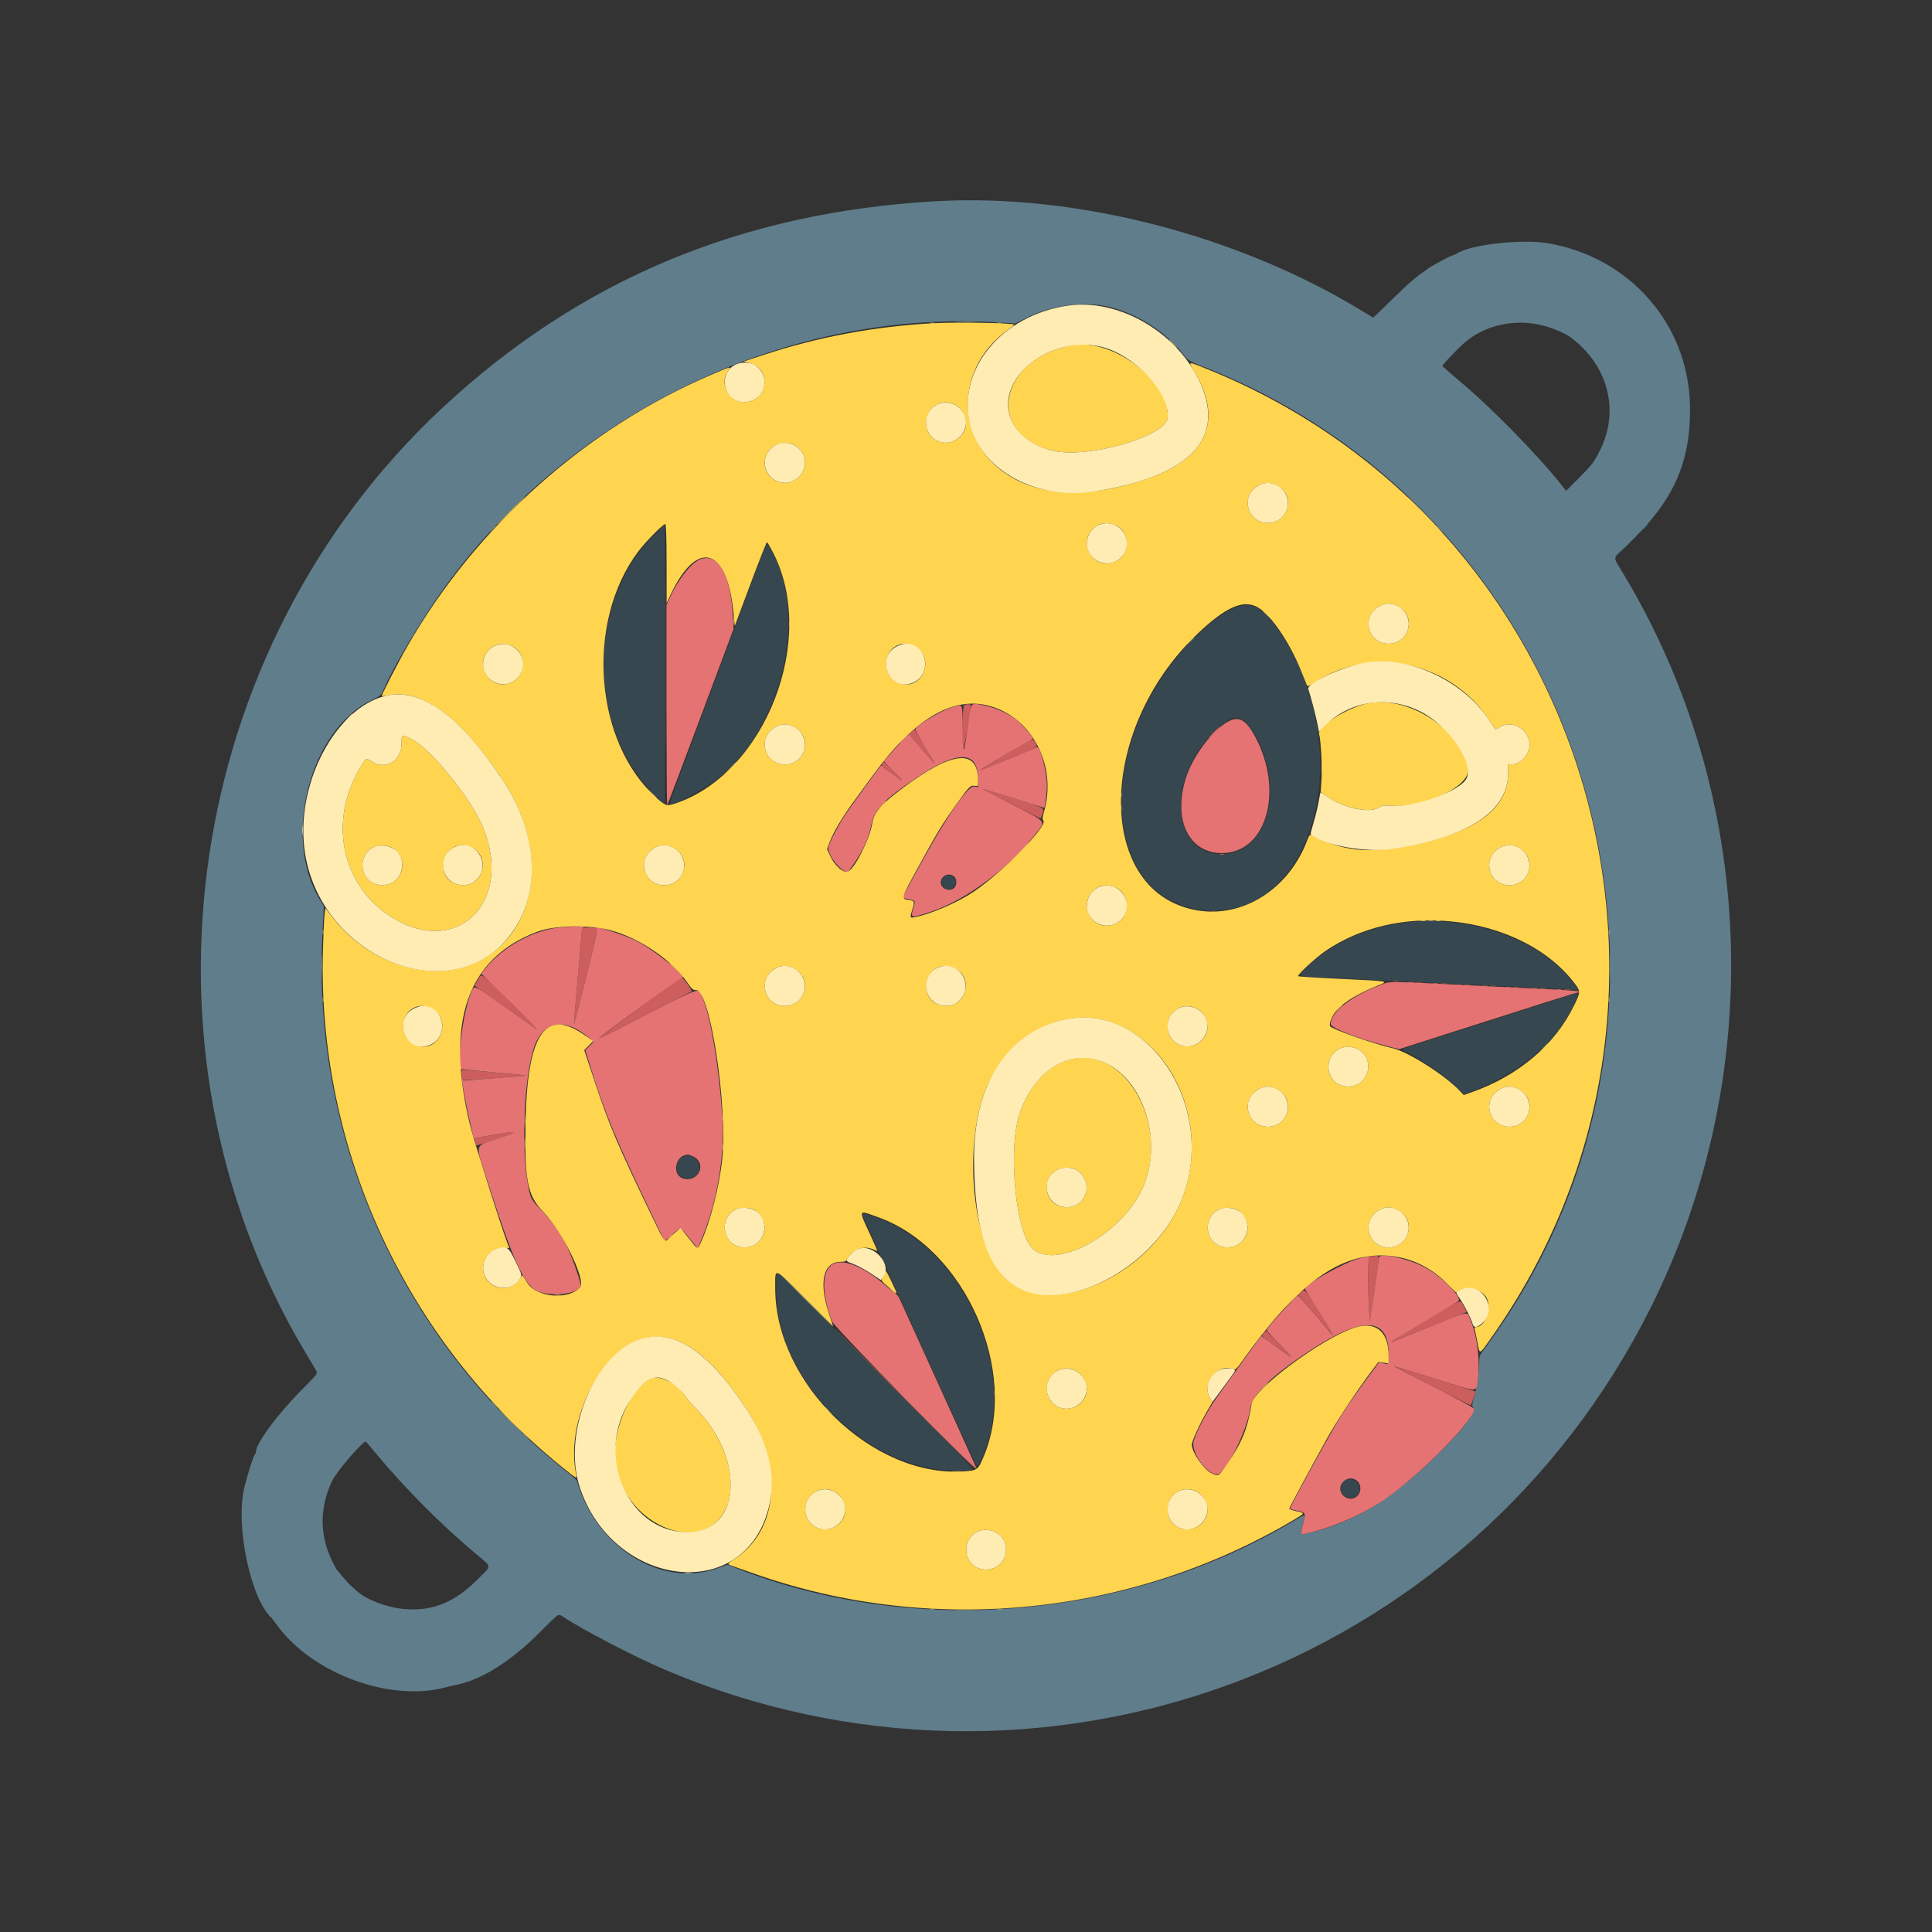 <svg id="svg" version="1.1" width="400" height="400" xmlns="http://www.w3.org/2000/svg" xmlns:xlink="http://www.w3.org/1999/xlink" style="display: block;"><rect width="100%" height="100%" fill="#333333" stroke="none"/><g id="svgg"><path id="path0" d="" stroke="none" fill="#000000" fill-rule="evenodd"></path><path id="path1" d="M135.228 111.000 C 121.590 124.511,121.654 150.863,135.356 164.359 L 137.625 166.594 137.690 152.191 C 137.725 144.270,137.725 131.227,137.690 123.207 L 137.625 108.625 135.228 111.000 M158.489 113.133 C 156.121 119.190,138.545 166.378,138.626 166.459 C 139.185 167.018,145.564 163.614,148.780 161.041 C 162.151 150.343,167.429 127.029,159.513 113.633 L 158.779 112.391 158.489 113.133 M255.118 126.091 C 252.857 127.183,250.719 128.782,247.935 131.462 C 225.493 153.071,227.540 188.456,251.234 188.496 C 272.461 188.531,280.770 155.233,265.439 131.575 C 261.517 125.523,259.031 124.202,255.118 126.091 M257.748 149.403 C 259.718 151.183,261.685 155.284,262.528 159.370 C 264.444 168.653,259.969 176.875,253.000 176.875 C 242.346 176.875,241.470 160.929,251.596 151.310 C 254.651 148.408,256.137 147.948,257.748 149.403 M195.393 181.643 C 194.319 182.717,195.531 184.658,196.889 184.039 C 197.229 183.884,197.634 183.479,197.789 183.139 C 198.408 181.781,196.467 180.569,195.393 181.643 M290.215 191.113 C 282.196 192.264,275.065 195.650,270.268 200.585 C 268.611 202.290,268.136 202.133,276.000 202.477 C 279.506 202.630,289.125 203.091,297.375 203.501 C 305.625 203.912,314.850 204.359,317.875 204.495 C 320.900 204.631,324.142 204.802,325.080 204.875 L 326.786 205.007 325.955 203.845 C 319.322 194.568,304.052 189.128,290.215 191.113 M323.125 206.666 C 321.200 207.283,315.631 209.064,310.750 210.623 C 305.869 212.183,299.344 214.267,296.250 215.256 C 293.156 216.245,290.530 217.111,290.414 217.181 C 290.298 217.251,291.017 217.750,292.012 218.290 C 295.678 220.279,299.022 222.639,301.741 225.157 L 303.214 226.521 305.420 225.669 C 315.261 221.869,323.003 214.982,326.155 207.225 C 326.936 205.301,327.217 205.353,323.125 206.666 M141.222 239.625 C 139.160 240.745,140.077 244.000,142.455 244.000 C 144.599 244.000,145.563 241.524,144.019 239.981 C 143.206 239.167,142.280 239.050,141.222 239.625 M178.500 251.383 C 178.500 251.606,202.037 303.360,202.234 303.571 C 202.335 303.679,202.766 303.004,203.192 302.071 C 211.285 284.345,199.684 258.166,180.956 251.893 C 179.026 251.246,178.500 251.137,178.500 251.383 M160.722 265.001 C 160.669 268.578,160.792 270.387,161.248 272.769 C 164.124 287.795,178.665 301.898,193.564 304.110 C 196.195 304.501,200.131 304.592,201.189 304.288 C 201.686 304.145,199.279 301.651,181.252 283.626 L 160.750 263.126 160.722 265.001 M278.557 306.417 C 278.030 306.630,277.478 307.949,277.642 308.604 C 278.016 310.093,280.111 310.660,281.032 309.522 C 282.360 307.883,280.552 305.615,278.557 306.417 " stroke="none" fill="#37474f" fill-rule="evenodd"></path><path id="path2" d="" stroke="none" fill="#0000ff" fill-rule="evenodd"></path><path id="path3" d="M340.359 109.313 L 339.625 110.125 340.438 109.391 C 341.195 108.706,341.365 108.500,341.172 108.500 C 341.129 108.500,340.763 108.866,340.359 109.313 M335.743 113.938 L 334.125 115.625 335.813 114.007 C 336.741 113.117,337.500 112.358,337.500 112.320 C 337.500 112.136,337.245 112.370,335.743 113.938 M113.867 335.813 L 112.375 337.375 113.938 335.883 C 114.797 335.062,115.500 334.359,115.500 334.320 C 115.500 334.136,115.253 334.361,113.867 335.813 " stroke="none" fill="#246d6d" fill-rule="evenodd"></path><path id="path4" d="M137.871 137.500 C 137.871 153.519,137.901 160.072,137.937 152.063 C 137.974 144.053,137.974 130.947,137.937 122.938 C 137.901 114.928,137.871 121.481,137.871 137.500 M250.813 188.672 C 251.053 188.735,251.447 188.735,251.688 188.672 C 251.928 188.609,251.731 188.558,251.250 188.558 C 250.769 188.558,250.572 188.609,250.813 188.672 M288.440 203.177 C 288.751 203.237,289.201 203.234,289.440 203.172 C 289.679 203.109,289.425 203.060,288.875 203.063 C 288.325 203.066,288.129 203.117,288.440 203.177 M293.440 203.427 C 293.751 203.487,294.201 203.484,294.440 203.422 C 294.679 203.359,294.425 203.310,293.875 203.313 C 293.325 203.316,293.129 203.367,293.440 203.427 M298.440 203.677 C 298.751 203.737,299.201 203.734,299.440 203.672 C 299.679 203.609,299.425 203.560,298.875 203.563 C 298.325 203.566,298.129 203.617,298.440 203.677 M303.188 203.926 C 303.497 203.986,304.003 203.986,304.313 203.926 C 304.622 203.867,304.369 203.818,303.750 203.818 C 303.131 203.818,302.878 203.867,303.188 203.926 M308.690 204.177 C 309.001 204.237,309.451 204.234,309.690 204.172 C 309.929 204.109,309.675 204.060,309.125 204.063 C 308.575 204.066,308.379 204.117,308.690 204.177 M313.440 204.427 C 313.751 204.487,314.201 204.484,314.440 204.422 C 314.679 204.359,314.425 204.310,313.875 204.313 C 313.325 204.316,313.129 204.367,313.440 204.427 M318.940 204.677 C 319.251 204.737,319.701 204.734,319.940 204.672 C 320.179 204.609,319.925 204.560,319.375 204.563 C 318.825 204.566,318.629 204.617,318.940 204.677 M323.938 204.926 C 324.247 204.986,324.753 204.986,325.063 204.926 C 325.372 204.867,325.119 204.818,324.500 204.818 C 323.881 204.818,323.628 204.867,323.938 204.926 M187.125 289.500 C 195.237 297.613,201.930 304.250,201.998 304.250 C 202.067 304.250,195.487 297.613,187.375 289.500 C 179.263 281.387,172.570 274.750,172.502 274.750 C 172.433 274.750,179.013 281.387,187.125 289.500 M205.808 288.500 C 205.808 288.981,205.859 289.178,205.922 288.938 C 205.985 288.697,205.985 288.303,205.922 288.063 C 205.859 287.822,205.808 288.019,205.808 288.500 " stroke="none" fill="#855749" fill-rule="evenodd"></path><path id="path5" d="M194.000 41.648 C 153.622 43.878,120.092 57.892,91.584 84.455 C 37.999 134.382,25.884 217.104,63.001 279.625 C 64.144 281.550,65.244 283.407,65.446 283.751 C 65.809 284.369,65.762 284.430,62.220 288.011 C 57.389 292.894,53.000 298.855,53.000 300.534 C 53.000 300.774,52.894 301.036,52.764 301.116 C 52.514 301.271,51.348 304.936,50.613 307.875 C 48.667 315.657,51.853 331.016,56.240 335.000 C 56.316 335.069,56.874 335.800,57.480 336.625 C 64.745 346.514,80.714 352.394,92.125 349.382 C 92.950 349.164,93.963 348.923,94.375 348.845 C 99.681 347.849,106.037 343.815,112.125 337.579 C 115.710 333.907,115.532 334.012,116.754 334.838 C 120.422 337.314,131.476 343.066,137.476 345.620 C 214.948 378.594,304.163 345.905,341.738 270.777 C 365.881 222.506,363.682 164.461,335.972 118.578 C 333.876 115.108,333.825 115.690,336.438 113.261 C 346.368 104.028,350.067 96.016,349.892 84.125 C 349.641 67.193,337.420 53.200,320.394 50.351 C 314.948 49.440,304.237 50.667,301.625 52.502 C 301.488 52.598,300.992 52.807,300.524 52.964 C 299.715 53.237,295.765 55.408,295.500 55.725 C 295.431 55.808,294.718 56.317,293.916 56.858 C 293.113 57.398,290.976 59.295,289.166 61.073 C 287.356 62.851,285.519 64.634,285.084 65.035 L 284.292 65.765 281.959 64.344 C 256.256 48.689,222.801 40.057,194.000 41.648 M230.821 63.844 C 236.347 65.502,241.693 69.088,244.972 73.338 C 245.945 74.600,246.224 74.785,248.452 75.645 C 329.764 107.027,359.373 208.824,307.579 278.924 C 306.298 280.658,306.250 280.782,306.250 282.329 C 306.250 284.162,305.682 287.755,305.087 289.684 C 304.768 290.720,304.747 291.070,304.987 291.360 C 305.689 292.205,303.297 295.492,298.517 300.255 C 288.627 310.108,281.281 314.738,271.543 317.255 C 269.013 317.909,269.089 317.979,269.750 315.625 C 270.424 313.224,270.615 313.260,267.375 315.171 C 232.924 335.482,188.660 339.065,152.014 324.510 L 150.653 323.969 148.264 324.786 C 136.679 328.747,123.274 320.239,119.417 306.477 C 119.394 306.396,117.969 305.200,116.250 303.821 C 83.188 277.282,64.632 235.977,66.745 193.625 L 67.044 187.625 66.146 186.139 C 58.403 173.320,64.182 151.130,76.861 144.993 C 78.881 144.015,78.967 143.937,79.502 142.621 C 81.032 138.851,86.559 129.424,90.787 123.375 C 116.702 86.291,161.519 64.214,205.821 66.708 L 210.267 66.958 212.344 65.898 C 218.070 62.976,225.262 62.177,230.821 63.844 M319.459 67.391 C 321.364 67.872,324.063 69.022,325.125 69.804 C 332.934 75.557,335.404 85.006,331.252 93.250 C 329.995 95.746,329.671 96.172,326.947 98.910 L 324.247 101.625 323.562 100.750 C 318.802 94.664,309.008 84.617,302.625 79.271 C 300.425 77.429,298.625 75.834,298.625 75.727 C 298.625 75.524,301.932 72.075,303.160 70.998 C 307.385 67.293,313.616 65.914,319.459 67.391 M163.318 129.250 C 163.318 129.869,163.367 130.122,163.426 129.813 C 163.486 129.503,163.486 128.997,163.426 128.688 C 163.367 128.378,163.318 128.631,163.318 129.250 M78.120 301.250 C 83.848 308.148,91.387 315.714,98.375 321.580 C 101.945 324.577,101.849 323.988,99.206 326.672 C 94.285 331.671,89.877 333.552,84.013 333.158 C 80.327 332.910,75.837 331.233,73.840 329.358 C 73.683 329.211,73.233 328.817,72.840 328.483 C 72.447 328.149,71.619 327.256,71.000 326.500 C 70.381 325.744,69.807 325.069,69.723 325.000 C 69.639 324.931,69.169 324.031,68.679 323.000 C 66.139 317.663,66.172 312.081,68.777 306.584 C 69.729 304.575,75.342 298.082,75.782 298.482 C 75.869 298.561,76.921 299.806,78.120 301.250 " stroke="none" fill="#607d8b" fill-rule="evenodd"></path><path id="path6" d="M198.063 66.686 C 199.128 66.733,200.872 66.733,201.938 66.686 C 203.003 66.639,202.131 66.601,200.000 66.601 C 197.869 66.601,196.997 66.639,198.063 66.686 M101.859 109.563 L 101.125 110.375 101.938 109.641 C 102.695 108.956,102.865 108.750,102.672 108.750 C 102.629 108.750,102.263 109.116,101.859 109.563 M297.250 108.828 C 297.250 108.871,297.616 109.237,298.063 109.641 L 298.875 110.375 298.141 109.563 C 297.456 108.805,297.250 108.635,297.250 108.828 M246.359 132.813 L 245.625 133.625 246.438 132.891 C 246.884 132.487,247.250 132.121,247.250 132.078 C 247.250 131.885,247.044 132.055,246.359 132.813 M295.813 190.672 C 296.053 190.735,296.447 190.735,296.688 190.672 C 296.928 190.609,296.731 190.558,296.250 190.558 C 295.769 190.558,295.572 190.609,295.813 190.672 M66.601 200.000 C 66.601 202.131,66.639 203.003,66.686 201.938 C 66.733 200.872,66.733 199.128,66.686 198.063 C 66.639 196.997,66.601 197.869,66.601 200.000 M333.351 200.000 C 333.351 202.131,333.389 203.003,333.436 201.938 C 333.483 200.872,333.483 199.128,333.436 198.063 C 333.389 196.997,333.351 197.869,333.351 200.000 M319.609 216.813 L 318.875 217.625 319.688 216.891 C 320.134 216.487,320.500 216.121,320.500 216.078 C 320.500 215.885,320.294 216.055,319.609 216.813 M166.625 269.000 C 169.785 272.163,172.427 274.750,172.496 274.750 C 172.565 274.750,170.035 272.163,166.875 269.000 C 163.715 265.837,161.073 263.250,161.004 263.250 C 160.935 263.250,163.465 265.837,166.625 269.000 M101.750 290.328 C 101.750 290.371,102.116 290.737,102.563 291.141 L 103.375 291.875 102.641 291.063 C 101.956 290.305,101.750 290.135,101.750 290.328 M170.750 291.328 C 170.750 291.371,171.116 291.737,171.563 292.141 L 172.375 292.875 171.641 292.063 C 170.956 291.305,170.750 291.135,170.750 291.328 M108.250 296.828 C 108.250 296.871,108.616 297.237,109.063 297.641 L 109.875 298.375 109.141 297.563 C 108.456 296.805,108.250 296.635,108.250 296.828 M198.063 333.436 C 199.128 333.483,200.872 333.483,201.938 333.436 C 203.003 333.389,202.131 333.351,200.000 333.351 C 197.869 333.351,196.997 333.389,198.063 333.436 " stroke="none" fill="#808f7f" fill-rule="evenodd"></path><path id="path7" d="M199.688 145.922 C 199.227 146.043,199.013 153.476,199.426 155.000 C 199.564 155.509,200.951 147.590,200.992 146.063 C 201.000 145.753,200.530 145.702,199.688 145.922 M251.250 151.625 C 250.643 152.244,250.202 152.750,250.271 152.750 C 250.340 152.750,250.893 152.244,251.500 151.625 C 252.107 151.006,252.548 150.500,252.479 150.500 C 252.410 150.500,251.857 151.006,251.250 151.625 M188.739 151.459 L 188.158 151.929 190.730 154.965 C 193.378 158.089,193.906 158.597,193.043 157.188 C 192.770 156.741,191.820 155.163,190.933 153.682 L 189.320 150.988 188.739 151.459 M208.317 156.108 C 202.953 159.342,202.273 159.806,203.875 159.132 C 204.425 158.901,207.012 157.860,209.625 156.819 C 215.162 154.613,214.906 154.777,214.390 153.779 C 213.847 152.729,214.040 152.655,208.317 156.108 M182.646 158.161 C 182.559 158.387,182.519 158.590,182.557 158.613 C 182.594 158.635,183.075 158.991,183.625 159.403 C 187.288 162.150,187.512 162.221,185.256 159.915 C 182.988 157.599,182.887 157.531,182.646 158.161 M204.211 163.734 C 204.671 164.030,207.388 165.443,210.248 166.874 L 215.449 169.477 215.701 168.801 C 216.339 167.091,217.411 167.624,206.268 164.114 C 205.109 163.749,203.984 163.393,203.768 163.323 C 203.552 163.254,203.751 163.439,204.211 163.734 M252.563 176.922 C 252.803 176.985,253.197 176.985,253.438 176.922 C 253.678 176.859,253.481 176.808,253.000 176.808 C 252.519 176.808,252.322 176.859,252.563 176.922 M120.500 192.341 C 120.500 192.528,120.109 197.050,119.632 202.389 C 119.154 207.728,118.792 212.125,118.826 212.159 C 118.860 212.194,119.998 207.773,121.355 202.335 C 123.383 194.206,123.760 192.409,123.473 192.228 C 122.887 191.857,120.500 191.947,120.500 192.341 M98.907 202.887 C 98.513 203.512,98.231 204.054,98.282 204.091 C 98.624 204.342,109.869 212.247,110.875 212.942 C 111.602 213.446,109.563 211.290,106.000 207.791 C 98.934 200.850,99.811 201.456,98.907 202.887 M132.625 208.504 C 127.950 211.953,124.013 214.897,123.875 215.045 C 123.648 215.291,130.887 211.643,137.125 208.370 C 138.500 207.648,140.442 206.649,141.441 206.149 L 143.258 205.240 142.897 204.557 C 142.699 204.182,142.219 203.505,141.831 203.053 L 141.125 202.232 132.625 208.504 M291.690 203.427 C 292.001 203.487,292.451 203.484,292.690 203.422 C 292.929 203.359,292.675 203.310,292.125 203.313 C 291.575 203.316,291.379 203.367,291.690 203.427 M296.813 203.672 C 297.053 203.735,297.447 203.735,297.688 203.672 C 297.928 203.609,297.731 203.558,297.250 203.558 C 296.769 203.558,296.572 203.609,296.813 203.672 M301.563 203.922 C 301.803 203.985,302.197 203.985,302.438 203.922 C 302.678 203.859,302.481 203.808,302.000 203.808 C 301.519 203.808,301.322 203.859,301.563 203.922 M307.063 204.172 C 307.303 204.235,307.697 204.235,307.938 204.172 C 308.178 204.109,307.981 204.058,307.500 204.058 C 307.019 204.058,306.822 204.109,307.063 204.172 M311.813 204.422 C 312.053 204.485,312.447 204.485,312.688 204.422 C 312.928 204.359,312.731 204.308,312.250 204.308 C 311.769 204.308,311.572 204.359,311.813 204.422 M317.313 204.672 C 317.553 204.735,317.947 204.735,318.188 204.672 C 318.428 204.609,318.231 204.558,317.750 204.558 C 317.269 204.558,317.072 204.609,317.313 204.672 M322.313 204.922 C 322.553 204.985,322.947 204.985,323.188 204.922 C 323.428 204.859,323.231 204.808,322.750 204.808 C 322.269 204.808,322.072 204.859,322.313 204.922 M95.571 222.521 C 95.646 223.082,95.751 223.584,95.803 223.637 C 95.912 223.745,108.779 222.805,108.904 222.679 C 108.979 222.604,96.554 221.483,95.780 221.495 C 95.520 221.499,95.468 221.754,95.571 222.521 M105.875 234.374 C 105.737 234.420,103.955 234.708,101.913 235.013 L 98.201 235.569 98.353 236.329 C 98.437 236.747,98.540 237.123,98.582 237.165 C 98.624 237.208,100.620 236.578,103.017 235.765 C 105.414 234.953,107.094 234.289,106.750 234.289 C 106.406 234.289,106.013 234.327,105.875 234.374 M283.563 260.166 C 283.206 260.310,283.133 265.859,283.423 270.750 L 283.594 273.625 284.533 267.250 C 285.698 259.346,285.684 259.996,284.688 260.020 C 284.241 260.031,283.734 260.096,283.563 260.166 M269.321 267.563 L 268.806 268.125 271.800 271.625 C 273.448 273.550,275.080 275.462,275.428 275.875 L 276.061 276.625 275.412 275.500 C 270.410 266.839,270.217 266.586,269.321 267.563 M295.250 273.409 C 291.469 275.678,288.270 277.637,288.142 277.763 C 288.014 277.888,291.462 276.558,295.805 274.808 L 303.700 271.625 303.038 270.438 C 302.226 268.984,303.313 268.570,295.250 273.409 M261.620 276.006 C 261.075 276.608,260.902 276.424,264.375 278.925 C 268.208 281.685,268.225 281.671,265.004 278.408 C 263.425 276.809,262.121 275.500,262.105 275.500 C 262.090 275.500,261.871 275.728,261.620 276.006 M292.000 284.626 C 293.994 285.681,297.620 287.546,300.059 288.772 L 304.494 290.999 304.831 290.187 C 305.016 289.740,305.240 289.086,305.328 288.732 L 305.487 288.089 297.306 285.507 C 292.807 284.087,288.956 282.876,288.750 282.816 C 288.544 282.757,290.006 283.571,292.000 284.626 " stroke="none" fill="#cc5e5e" fill-rule="evenodd"></path><path id="path8" d="M144.856 115.855 C 143.028 116.650,140.366 120.020,138.750 123.585 L 138.000 125.239 138.000 146.036 C 138.000 157.475,138.062 166.771,138.138 166.695 C 138.214 166.620,141.336 158.385,145.075 148.396 L 151.875 130.234 151.708 127.304 C 151.223 118.773,148.521 114.259,144.856 115.855 M200.664 148.381 C 200.441 149.828,200.121 152.035,199.955 153.285 C 199.527 156.502,199.289 155.472,199.268 150.313 C 199.248 145.480,199.396 145.765,197.233 146.396 C 194.830 147.096,189.500 150.309,189.500 151.057 C 189.500 151.262,191.910 155.419,193.198 157.438 C 193.974 158.652,193.192 157.870,190.747 154.984 L 188.191 151.968 187.561 152.547 C 187.214 152.865,186.045 154.134,184.963 155.368 L 182.996 157.611 185.185 159.846 C 187.522 162.231,187.321 162.167,183.510 159.311 L 182.396 158.475 181.949 159.050 C 181.398 159.758,177.393 165.294,175.420 168.075 C 173.786 170.378,171.499 174.763,171.502 175.585 C 171.511 177.524,174.948 181.375,175.730 180.322 C 178.489 176.606,179.782 173.941,180.436 170.625 C 181.028 167.627,183.003 165.575,189.536 161.170 C 198.311 155.255,202.475 155.295,202.495 161.297 L 202.500 162.969 201.688 162.845 C 200.335 162.640,195.953 169.053,190.052 179.874 L 186.781 185.872 188.023 186.152 C 189.605 186.508,189.567 186.449,189.128 187.896 C 188.445 190.150,188.486 190.160,192.689 188.780 C 200.121 186.340,209.471 179.314,214.808 172.160 C 216.474 169.928,216.734 170.205,209.535 166.533 C 206.202 164.833,203.513 163.404,203.559 163.358 C 203.605 163.312,206.451 164.168,209.884 165.260 C 213.316 166.352,216.144 167.247,216.167 167.248 C 216.374 167.258,216.750 164.305,216.748 162.675 C 216.746 159.629,215.265 154.130,214.606 154.720 C 214.479 154.834,212.238 155.778,209.625 156.819 C 207.012 157.860,204.425 158.899,203.875 159.129 C 203.325 159.358,202.988 159.439,203.125 159.307 C 203.521 158.927,213.564 153.000,213.811 153.000 C 214.241 153.000,211.669 149.998,210.399 149.018 C 208.703 147.710,206.237 146.577,204.103 146.125 C 200.964 145.460,201.134 145.348,200.664 148.381 M254.125 149.476 C 250.833 151.374,246.882 156.719,245.514 161.125 C 242.824 169.788,246.126 176.625,253.000 176.625 C 261.844 176.625,265.701 164.583,260.388 153.564 C 258.230 149.090,256.618 148.038,254.125 149.476 M197.444 181.389 C 198.119 181.861,198.193 183.122,197.586 183.793 C 197.040 184.396,195.875 184.375,195.250 183.750 C 193.868 182.368,195.829 180.258,197.444 181.389 M115.755 192.031 C 110.164 192.679,103.949 196.145,100.444 200.571 L 99.640 201.586 105.882 207.697 C 109.441 211.181,111.588 213.437,110.875 212.943 C 110.188 212.467,107.134 210.316,104.090 208.164 C 97.769 203.695,98.218 203.882,97.556 205.438 C 95.880 209.370,94.461 220.338,95.500 221.326 C 95.569 221.392,98.631 221.704,102.306 222.021 C 105.981 222.337,108.950 222.633,108.905 222.679 C 108.859 222.724,106.584 222.924,103.849 223.122 C 101.113 223.321,98.172 223.552,97.313 223.637 C 95.934 223.772,95.750 223.738,95.750 223.353 C 95.750 223.113,95.698 222.969,95.634 223.033 C 95.464 223.202,96.386 228.359,97.281 232.253 L 98.058 235.632 101.342 235.094 C 107.667 234.059,107.807 234.108,103.125 235.718 C 97.996 237.482,98.212 236.212,101.386 245.973 C 106.822 262.687,108.860 266.800,112.115 267.623 C 115.341 268.439,119.632 267.750,120.177 266.328 C 120.380 265.801,118.854 261.248,117.493 258.318 C 116.234 255.607,114.299 252.841,112.036 250.515 C 110.006 248.430,109.860 248.161,109.368 245.615 C 107.704 236.995,108.671 220.342,111.116 215.517 C 113.288 211.231,117.437 210.969,121.877 214.837 L 122.875 215.706 122.028 216.588 L 121.182 217.469 122.376 221.297 C 125.209 230.375,127.525 235.960,134.501 250.539 L 137.570 256.953 139.172 255.594 C 141.027 254.021,140.797 253.964,142.857 256.515 L 144.455 258.495 145.209 256.685 C 148.586 248.571,150.138 239.138,149.512 230.529 C 148.746 219.989,147.065 210.216,145.344 206.292 C 144.504 204.376,146.059 203.769,128.000 213.068 C 125.594 214.307,123.794 215.150,124.000 214.941 C 124.793 214.141,140.892 202.420,141.202 202.418 C 142.572 202.411,135.216 196.494,131.681 194.759 C 128.937 193.413,121.982 191.265,123.473 192.225 C 123.760 192.409,123.385 194.197,121.355 202.335 C 119.998 207.773,118.860 212.194,118.826 212.159 C 118.792 212.125,119.154 207.728,119.632 202.389 C 120.109 197.050,120.500 192.536,120.500 192.358 C 120.500 192.180,120.753 191.986,121.063 191.926 C 122.109 191.725,117.639 191.813,115.755 192.031 M285.692 203.993 C 279.854 206.163,275.500 209.581,275.500 211.995 C 275.500 212.806,280.938 214.956,286.894 216.501 L 289.662 217.219 298.519 214.382 C 322.401 206.732,326.310 205.500,326.690 205.500 C 326.937 205.500,327.005 205.414,326.863 205.284 C 326.732 205.166,323.700 204.937,320.125 204.777 C 316.550 204.616,311.488 204.375,308.875 204.242 C 285.777 203.059,288.136 203.084,285.692 203.993 M143.350 239.349 C 145.050 240.059,145.517 241.848,144.360 243.222 C 143.252 244.539,141.013 244.426,140.257 243.014 C 139.497 241.593,140.372 239.458,141.832 239.174 C 142.131 239.116,142.407 239.053,142.446 239.034 C 142.484 239.015,142.891 239.157,143.350 239.349 M281.500 260.525 C 278.112 261.398,269.347 266.433,270.238 266.995 C 270.395 267.095,275.260 275.096,275.940 276.375 C 276.163 276.794,275.741 276.313,272.263 272.188 C 270.437 270.022,268.863 268.250,268.766 268.250 C 268.330 268.250,262.250 274.920,262.250 275.398 C 262.250 275.519,263.516 276.897,265.063 278.461 C 268.208 281.642,268.103 281.664,264.015 278.677 L 261.154 276.587 260.379 277.606 C 259.952 278.166,258.236 280.538,256.566 282.875 C 254.896 285.212,252.796 288.137,251.898 289.375 C 249.942 292.073,247.263 297.225,247.078 298.645 C 246.771 301.007,249.911 305.250,251.967 305.250 C 253.689 305.250,258.274 296.115,258.869 291.500 C 259.223 288.743,263.464 284.685,271.419 279.488 C 282.296 272.382,287.487 272.674,287.528 280.394 C 287.539 282.636,287.603 282.527,286.432 282.263 L 285.503 282.053 283.175 285.214 C 279.657 289.989,278.243 292.083,276.315 295.375 C 274.163 299.050,267.836 310.604,267.049 312.297 C 267.005 312.391,267.661 312.605,268.506 312.771 C 270.382 313.140,270.422 313.233,269.762 315.641 C 269.110 318.015,268.971 317.917,271.878 317.143 C 277.253 315.713,282.717 313.209,287.001 310.213 C 294.428 305.020,305.825 293.360,305.162 291.632 C 305.094 291.455,301.323 289.415,296.782 287.100 C 292.242 284.785,288.555 282.861,288.591 282.826 C 288.626 282.790,292.405 283.949,296.988 285.401 C 306.236 288.331,305.598 288.288,305.927 286.002 C 306.509 281.950,305.856 276.451,304.403 273.163 C 303.628 271.411,304.639 271.216,295.660 274.855 C 291.447 276.562,288.000 277.916,288.000 277.863 C 288.000 277.811,291.066 275.945,294.813 273.717 C 298.559 271.489,301.775 269.531,301.958 269.366 C 302.785 268.621,298.311 264.139,295.000 262.395 C 291.384 260.490,285.519 259.260,285.486 260.400 C 285.479 260.661,285.050 263.744,284.533 267.250 L 283.594 273.625 283.423 270.750 C 283.133 265.859,283.206 260.310,283.563 260.166 C 284.216 259.902,283.305 260.061,281.500 260.525 M172.500 261.688 C 170.115 262.879,170.013 267.604,172.244 273.547 C 172.701 274.765,202.574 305.215,202.215 304.096 C 202.165 303.943,198.525 295.899,194.125 286.220 L 186.125 268.622 184.195 266.873 C 179.386 262.517,174.859 260.510,172.500 261.688 M281.032 306.654 C 281.685 307.245,281.843 308.344,281.400 309.201 C 280.757 310.446,279.137 310.660,278.114 309.636 C 276.220 307.743,279.045 304.856,281.032 306.654 " stroke="none" fill="#e57373" fill-rule="evenodd"></path><path id="path9" d="M192.563 66.922 C 192.803 66.985,193.197 66.985,193.438 66.922 C 193.678 66.859,193.481 66.808,193.000 66.808 C 192.519 66.808,192.322 66.859,192.563 66.922 M206.440 66.927 C 206.751 66.987,207.201 66.984,207.440 66.922 C 207.679 66.859,207.425 66.810,206.875 66.813 C 206.325 66.816,206.129 66.867,206.440 66.927 M242.750 71.125 C 243.216 71.606,243.654 72.000,243.723 72.000 C 243.792 72.000,243.466 71.606,243.000 71.125 C 242.534 70.644,242.096 70.250,242.027 70.250 C 241.958 70.250,242.284 70.644,242.750 71.125 M105.625 105.750 C 103.979 107.400,102.689 108.750,102.758 108.750 C 102.827 108.750,104.229 107.400,105.875 105.750 C 107.521 104.100,108.811 102.750,108.742 102.750 C 108.673 102.750,107.271 104.100,105.625 105.750 M294.125 105.750 C 295.771 107.400,297.173 108.750,297.242 108.750 C 297.311 108.750,296.021 107.400,294.375 105.750 C 292.729 104.100,291.327 102.750,291.258 102.750 C 291.189 102.750,292.479 104.100,294.125 105.750 M261.500 126.578 C 261.500 126.621,261.866 126.987,262.313 127.391 L 263.125 128.125 262.391 127.313 C 261.706 126.555,261.500 126.385,261.500 126.578 M273.584 159.000 C 273.584 160.031,273.628 160.453,273.682 159.938 C 273.736 159.422,273.736 158.578,273.682 158.063 C 273.628 157.547,273.584 157.969,273.584 159.000 M151.116 159.063 L 149.875 160.375 151.188 159.134 C 152.407 157.982,152.615 157.750,152.428 157.750 C 152.389 157.750,151.798 158.341,151.116 159.063 M134.740 164.063 C 135.353 164.716,135.887 165.250,135.927 165.250 C 136.115 165.250,135.916 165.026,134.813 163.990 L 133.625 162.875 134.740 164.063 M232.063 164.625 C 232.066 165.175,232.117 165.371,232.177 165.060 C 232.237 164.749,232.234 164.299,232.172 164.060 C 232.109 163.821,232.060 164.075,232.063 164.625 M232.068 167.250 C 232.068 167.869,232.117 168.122,232.176 167.813 C 232.236 167.503,232.236 166.997,232.176 166.688 C 232.117 166.378,232.068 166.631,232.068 167.250 M294.190 190.677 C 294.501 190.737,294.951 190.734,295.190 190.672 C 295.429 190.609,295.175 190.560,294.625 190.563 C 294.075 190.566,293.879 190.617,294.190 190.677 M297.313 190.672 C 297.553 190.735,297.947 190.735,298.188 190.672 C 298.428 190.609,298.231 190.558,297.750 190.558 C 297.269 190.558,297.072 190.609,297.313 190.672 M66.808 193.000 C 66.808 193.481,66.859 193.678,66.922 193.438 C 66.985 193.197,66.985 192.803,66.922 192.563 C 66.859 192.322,66.808 192.519,66.808 193.000 M333.058 193.000 C 333.058 193.481,333.109 193.678,333.172 193.438 C 333.235 193.197,333.235 192.803,333.172 192.563 C 333.109 192.322,333.058 192.519,333.058 193.000 M66.808 207.000 C 66.808 207.481,66.859 207.678,66.922 207.438 C 66.985 207.197,66.985 206.803,66.922 206.563 C 66.859 206.322,66.808 206.519,66.808 207.000 M333.058 207.000 C 333.058 207.481,333.109 207.678,333.172 207.438 C 333.235 207.197,333.235 206.803,333.172 206.563 C 333.109 206.322,333.058 206.519,333.058 207.000 M105.625 294.250 C 106.995 295.625,108.172 296.750,108.241 296.750 C 108.309 296.750,107.245 295.625,105.875 294.250 C 104.505 292.875,103.328 291.750,103.259 291.750 C 103.191 291.750,104.255 292.875,105.625 294.250 M197.182 304.680 C 197.626 304.736,198.413 304.737,198.932 304.682 C 199.451 304.628,199.088 304.583,198.125 304.582 C 197.162 304.581,196.738 304.625,197.182 304.680 M192.563 333.172 C 192.803 333.235,193.197 333.235,193.438 333.172 C 193.678 333.109,193.481 333.058,193.000 333.058 C 192.519 333.058,192.322 333.109,192.563 333.172 M206.440 333.177 C 206.751 333.237,207.201 333.234,207.440 333.172 C 207.679 333.109,207.425 333.060,206.875 333.063 C 206.325 333.066,206.129 333.117,206.440 333.177 " stroke="none" fill="#baaf69" fill-rule="evenodd"></path><path id="path10" d="M151.827 128.625 C 151.829 129.450,151.876 129.757,151.931 129.308 C 151.987 128.859,151.986 128.184,151.929 127.808 C 151.872 127.432,151.826 127.800,151.827 128.625 M182.363 166.813 L 181.375 167.875 182.438 166.887 C 183.426 165.968,183.615 165.750,183.426 165.750 C 183.385 165.750,182.907 166.228,182.363 166.813 M210.869 176.563 L 208.875 178.625 210.938 176.631 C 212.853 174.779,213.114 174.500,212.932 174.500 C 212.894 174.500,211.966 175.428,210.869 176.563 M139.250 200.125 C 139.716 200.606,140.154 201.000,140.223 201.000 C 140.292 201.000,139.966 200.606,139.500 200.125 C 139.034 199.644,138.596 199.250,138.527 199.250 C 138.458 199.250,138.784 199.644,139.250 200.125 M276.987 208.938 L 276.125 209.875 277.063 209.013 C 277.935 208.212,278.115 208.000,277.924 208.000 C 277.882 208.000,277.460 208.422,276.987 208.938 M115.440 212.177 C 115.751 212.237,116.201 212.234,116.440 212.172 C 116.679 212.109,116.425 212.060,115.875 212.063 C 115.325 212.066,115.129 212.117,115.440 212.177 M95.313 221.125 C 95.316 221.675,95.367 221.871,95.427 221.560 C 95.487 221.249,95.484 220.799,95.422 220.560 C 95.359 220.321,95.310 220.575,95.313 221.125 M108.590 232.000 C 108.590 233.306,108.632 233.841,108.684 233.188 C 108.735 232.534,108.735 231.466,108.684 230.813 C 108.632 230.159,108.590 230.694,108.590 232.000 M149.563 231.375 C 149.566 231.925,149.617 232.121,149.677 231.810 C 149.737 231.499,149.734 231.049,149.672 230.810 C 149.609 230.571,149.560 230.825,149.563 231.375 M108.584 236.750 C 108.584 237.781,108.628 238.203,108.682 237.688 C 108.736 237.172,108.736 236.328,108.682 235.813 C 108.628 235.297,108.584 235.719,108.584 236.750 M149.568 237.500 C 149.568 238.119,149.617 238.372,149.676 238.063 C 149.736 237.753,149.736 237.247,149.676 236.938 C 149.617 236.628,149.568 236.881,149.568 237.500 M138.359 256.313 L 137.625 257.125 138.438 256.391 C 138.884 255.987,139.250 255.621,139.250 255.578 C 139.250 255.385,139.044 255.555,138.359 256.313 M185.000 267.625 C 185.466 268.106,185.904 268.500,185.973 268.500 C 186.042 268.500,185.716 268.106,185.250 267.625 C 184.784 267.144,184.346 266.750,184.277 266.750 C 184.208 266.750,184.534 267.144,185.000 267.625 M267.493 269.188 L 265.875 270.875 267.563 269.257 C 269.130 267.755,269.364 267.500,269.180 267.500 C 269.142 267.500,268.383 268.259,267.493 269.188 M114.938 268.176 C 115.247 268.236,115.753 268.236,116.063 268.176 C 116.372 268.117,116.119 268.068,115.500 268.068 C 114.881 268.068,114.628 268.117,114.938 268.176 M261.116 287.563 L 259.875 288.875 261.188 287.634 C 262.407 286.482,262.615 286.250,262.428 286.250 C 262.389 286.250,261.798 286.841,261.116 287.563 " stroke="none" fill="#f1a062" fill-rule="evenodd"></path><path id="path11" d="M186.859 153.063 L 186.125 153.875 186.938 153.141 C 187.695 152.456,187.865 152.250,187.672 152.250 C 187.629 152.250,187.263 152.616,186.859 153.063 " stroke="none" fill="#f3b8ad" fill-rule="evenodd"></path><path id="path12" d="M71.987 148.688 L 71.125 149.625 72.063 148.763 C 72.935 147.962,73.115 147.750,72.924 147.750 C 72.882 147.750,72.460 148.172,71.987 148.688 M62.582 171.875 C 62.583 172.838,62.628 173.201,62.682 172.682 C 62.737 172.163,62.736 171.376,62.680 170.932 C 62.625 170.488,62.581 170.912,62.582 171.875 M141.813 325.679 C 142.191 325.736,142.809 325.736,143.188 325.679 C 143.566 325.622,143.256 325.575,142.500 325.575 C 141.744 325.575,141.434 325.622,141.813 325.679 " stroke="none" fill="#d3cda8" fill-rule="evenodd"></path><path id="path13" d="M193.250 66.918 C 181.108 67.581,169.348 69.769,158.302 73.418 L 153.979 74.846 155.122 75.136 C 159.915 76.353,159.017 83.250,154.065 83.250 C 150.875 83.250,148.862 79.395,150.705 76.813 C 151.443 75.778,151.618 75.740,147.441 77.519 C 121.380 88.619,98.651 108.878,84.393 133.716 C 82.437 137.123,78.907 143.996,79.047 144.124 C 79.090 144.163,79.784 144.073,80.590 143.925 C 87.567 142.644,95.709 148.783,104.249 161.764 C 113.880 176.403,111.272 193.355,98.474 199.307 C 89.095 203.670,76.143 199.506,68.708 189.738 L 67.375 187.987 67.205 189.181 C 67.111 189.838,66.956 193.244,66.860 196.750 C 65.727 238.020,83.984 277.517,116.274 303.653 C 119.635 306.373,119.493 306.312,119.227 304.938 C 116.917 292.996,125.658 277.537,135.125 276.820 C 141.250 276.357,147.154 280.769,154.049 290.964 C 162.338 303.221,161.410 316.891,151.880 322.912 C 150.533 323.763,150.515 323.836,151.563 324.192 C 152.009 324.344,154.006 325.045,156.000 325.751 C 192.820 338.779,234.305 334.636,268.059 314.559 C 270.252 313.255,270.251 313.263,268.308 312.862 C 267.520 312.699,266.898 312.455,266.925 312.319 C 266.976 312.070,271.460 303.757,274.646 298.004 C 276.564 294.542,280.323 288.804,283.378 284.676 L 285.375 281.978 286.438 282.129 L 287.500 282.281 287.500 280.686 C 287.500 275.675,284.826 273.469,280.460 274.875 C 273.778 277.027,259.628 287.509,259.126 290.678 C 258.337 295.666,257.146 298.625,254.207 302.904 C 252.261 305.736,252.327 305.694,250.857 305.027 C 249.262 304.302,246.743 300.658,246.753 299.089 C 246.758 298.397,248.308 294.975,249.746 292.483 L 251.014 290.286 250.508 289.455 C 248.725 286.531,252.088 282.259,255.241 283.444 C 255.811 283.658,255.958 283.533,257.206 281.775 C 268.088 266.451,276.620 259.948,285.875 259.922 C 290.927 259.908,295.606 261.847,299.298 265.484 L 301.470 267.625 302.173 267.189 C 303.708 266.235,306.444 266.864,307.608 268.437 C 309.040 270.373,307.639 274.750,305.587 274.750 C 305.299 274.750,305.233 274.902,305.344 275.313 C 305.428 275.622,305.626 276.550,305.784 277.375 C 306.414 280.650,306.114 280.680,308.664 277.086 C 358.273 207.159,329.524 108.613,250.147 76.505 C 245.802 74.747,245.968 74.732,247.201 76.777 C 253.366 87.005,249.905 94.927,237.427 99.146 C 224.416 103.545,213.781 102.761,206.676 96.877 C 197.573 89.338,198.497 75.596,208.591 68.375 C 209.360 67.825,209.992 67.308,209.995 67.226 C 210.008 66.867,198.174 66.648,193.250 66.918 M221.958 71.490 C 206.573 74.293,203.826 90.167,218.174 93.351 C 225.491 94.974,241.589 90.258,241.778 86.437 C 242.151 78.853,230.358 69.960,221.958 71.490 M198.162 84.060 C 199.796 85.180,200.484 87.588,199.638 89.225 C 197.565 93.233,191.750 91.976,191.750 87.521 C 191.750 84.117,195.383 82.156,198.162 84.060 M164.925 92.475 C 169.021 95.441,165.191 101.725,160.641 99.504 C 156.703 97.581,158.101 91.750,162.500 91.750 C 163.675 91.750,164.100 91.877,164.925 92.475 M264.666 100.659 C 266.480 101.835,267.121 103.706,266.377 105.654 C 265.051 109.127,260.023 109.170,258.642 105.720 C 257.151 101.994,261.321 98.490,264.666 100.659 M230.770 108.662 C 234.172 110.023,234.096 115.063,230.654 116.377 C 226.248 118.060,222.959 112.275,226.582 109.215 C 227.715 108.258,229.253 108.055,230.770 108.662 M138.011 116.688 L 138.023 124.875 138.727 123.354 C 144.201 111.533,150.497 113.123,151.834 126.664 L 152.125 129.607 155.372 120.928 C 157.157 116.155,158.693 112.250,158.784 112.250 C 158.875 112.250,159.455 113.234,160.074 114.438 C 169.242 132.273,158.555 159.909,140.024 166.285 C 138.070 166.957,137.866 166.905,136.003 165.253 C 123.022 153.744,121.132 128.857,132.128 114.206 C 133.678 112.140,137.265 108.500,137.751 108.500 C 137.911 108.500,138.004 111.420,138.011 116.688 M260.397 125.734 C 263.139 127.307,266.983 132.938,269.367 138.875 C 269.864 140.113,270.376 141.378,270.504 141.686 C 270.736 142.243,270.752 142.238,272.490 141.115 C 284.330 133.455,300.636 137.171,308.470 149.313 C 309.069 150.241,309.599 151.000,309.648 151.000 C 309.698 151.000,310.106 150.775,310.556 150.501 C 312.899 149.073,316.091 150.687,316.632 153.573 C 317.028 155.685,315.084 158.250,313.087 158.250 L 312.250 158.250 312.250 159.978 C 312.250 167.128,306.175 171.926,293.581 174.722 C 284.444 176.750,278.689 176.411,272.977 173.508 C 271.076 172.542,271.220 172.499,270.547 174.233 C 266.726 184.089,257.413 190.001,248.061 188.509 C 226.828 185.122,226.735 151.401,247.903 131.248 C 253.765 125.666,257.447 124.042,260.397 125.734 M289.666 125.659 C 291.480 126.835,292.121 128.706,291.377 130.654 C 290.051 134.127,285.023 134.170,283.642 130.720 C 282.151 126.994,286.321 123.490,289.666 125.659 M105.770 133.662 C 109.172 135.023,109.096 140.063,105.654 141.377 C 101.248 143.060,97.959 137.275,101.582 134.215 C 102.715 133.258,104.253 133.055,105.770 133.662 M189.145 133.724 C 193.720 135.802,191.247 142.952,186.450 141.515 C 181.899 140.151,182.775 133.261,187.500 133.261 C 187.844 133.261,188.584 133.469,189.145 133.724 M283.214 145.611 C 278.925 146.509,272.661 150.449,273.105 151.971 C 273.466 153.207,273.772 158.686,273.618 161.153 L 273.443 163.955 274.534 164.760 C 277.823 167.187,283.433 168.450,285.432 167.215 C 286.194 166.744,286.534 166.698,288.256 166.831 C 294.826 167.337,304.324 162.795,303.933 159.332 C 303.042 151.421,291.614 143.854,283.214 145.611 M204.750 146.121 C 213.755 148.515,218.954 158.645,216.104 168.243 C 215.802 169.261,215.784 169.615,216.021 169.901 C 216.955 171.026,207.404 180.758,201.528 184.668 C 198.158 186.911,192.666 189.274,189.403 189.886 C 188.373 190.080,188.360 190.042,188.872 188.352 C 189.396 186.626,189.366 186.524,188.284 186.352 C 186.490 186.065,186.443 186.245,190.006 179.715 C 193.783 172.792,195.063 170.662,197.570 167.125 C 200.560 162.906,200.878 162.569,201.745 162.696 C 202.497 162.806,202.500 162.802,202.499 161.591 C 202.491 154.933,197.150 155.464,186.930 163.138 C 182.238 166.660,180.950 168.159,180.577 170.531 C 180.078 173.695,176.939 179.905,175.574 180.429 C 174.548 180.823,172.741 179.174,171.754 176.942 L 171.243 175.787 171.786 174.337 C 172.556 172.279,174.428 169.116,176.704 166.030 C 177.781 164.570,179.600 162.081,180.746 160.500 C 189.128 148.937,197.185 144.111,204.750 146.121 M164.666 150.659 C 166.480 151.835,167.121 153.706,166.377 155.654 C 165.051 159.127,160.023 159.170,158.642 155.720 C 157.151 151.994,161.321 148.490,164.666 150.659 M83.125 154.063 C 83.125 157.579,79.707 159.531,76.893 157.621 C 75.765 156.856,75.805 156.832,74.531 158.977 C 68.066 169.859,70.591 182.843,80.466 189.487 C 94.068 198.638,106.405 187.258,100.062 171.410 C 97.721 165.561,89.228 155.027,85.250 153.040 C 83.107 151.969,83.125 151.960,83.125 154.063 M81.448 175.669 C 84.848 178.188,83.257 183.250,79.065 183.250 C 74.866 183.250,73.492 177.513,77.208 175.492 C 78.383 174.853,80.463 174.940,81.448 175.669 M97.739 175.494 C 101.520 177.423,100.164 183.250,95.935 183.250 C 93.651 183.250,92.008 181.848,91.804 179.726 C 91.465 176.192,94.652 173.920,97.739 175.494 M139.666 175.659 C 141.480 176.835,142.121 178.706,141.377 180.654 C 140.051 184.127,135.023 184.170,133.642 180.720 C 132.151 176.994,136.321 173.490,139.666 175.659 M314.666 175.659 C 316.480 176.835,317.121 178.706,316.377 180.654 C 315.051 184.127,310.023 184.170,308.642 180.720 C 307.151 176.994,311.321 173.490,314.666 175.659 M230.770 183.662 C 234.172 185.023,234.096 190.063,230.654 191.377 C 226.248 193.060,222.959 187.275,226.582 184.215 C 227.715 183.258,229.253 183.055,230.770 183.662 M300.375 190.760 C 311.249 191.785,320.882 196.654,326.145 203.783 C 327.247 205.277,327.232 205.465,325.777 208.404 C 321.816 216.404,314.353 222.707,304.843 226.084 L 303.062 226.717 302.343 225.957 C 299.156 222.583,291.552 217.751,288.250 216.999 C 284.529 216.153,276.146 213.222,275.419 212.514 C 275.047 212.151,275.727 210.367,276.649 209.290 C 278.164 207.520,281.025 205.771,285.125 204.108 C 287.635 203.090,288.012 203.159,277.153 202.649 C 272.630 202.437,268.861 202.195,268.778 202.111 C 268.522 201.855,272.522 198.169,274.511 196.827 C 281.693 191.981,290.762 189.853,300.375 190.760 M126.319 192.580 C 132.493 194.208,139.200 198.814,142.500 203.693 C 143.238 204.784,143.497 204.988,144.157 204.994 C 147.009 205.017,150.671 228.907,149.525 240.011 C 148.961 245.477,147.102 252.817,145.238 256.938 C 144.370 258.857,144.610 258.908,142.609 256.382 L 140.930 254.263 140.027 254.982 C 139.531 255.377,138.852 255.993,138.519 256.350 C 137.615 257.320,137.645 257.357,135.214 252.313 C 127.922 237.186,126.144 233.019,123.212 224.190 L 120.967 217.430 121.885 216.490 L 122.803 215.550 121.006 214.288 C 112.910 208.603,109.192 214.025,108.819 232.061 C 108.568 244.223,109.178 247.462,112.339 250.741 C 116.533 255.092,121.412 265.078,120.069 266.563 C 117.684 269.199,111.112 268.633,109.195 265.627 L 108.176 264.028 107.481 264.986 C 106.178 266.785,103.706 267.195,101.826 265.924 C 98.479 263.661,100.074 258.427,104.123 258.388 L 105.445 258.375 105.098 257.500 C 104.023 254.791,98.086 236.087,97.362 233.125 C 92.100 211.620,96.680 198.367,111.265 192.896 C 114.808 191.567,121.909 191.418,126.319 192.580 M164.666 200.659 C 166.480 201.835,167.121 203.706,166.377 205.654 C 165.051 209.127,160.023 209.170,158.642 205.720 C 157.151 201.994,161.321 198.490,164.666 200.659 M197.739 200.494 C 201.520 202.423,200.164 208.250,195.935 208.250 C 193.651 208.250,192.008 206.848,191.804 204.726 C 191.465 201.192,194.652 198.920,197.739 200.494 M89.145 208.724 C 93.720 210.802,91.247 217.952,86.450 216.515 C 81.899 215.151,82.775 208.261,87.500 208.261 C 87.844 208.261,88.584 208.469,89.145 208.724 M248.162 209.060 C 249.796 210.180,250.484 212.588,249.638 214.225 C 247.565 218.233,241.750 216.976,241.750 212.521 C 241.750 209.117,245.383 207.156,248.162 209.060 M229.625 211.501 C 243.655 215.963,250.828 234.435,244.286 249.259 C 237.452 264.746,216.834 273.398,208.003 264.484 C 200.818 257.231,199.187 234.785,205.025 223.500 C 210.123 213.644,220.480 208.593,229.625 211.501 M281.216 217.267 C 284.700 219.248,283.557 224.554,279.563 224.937 C 275.197 225.357,273.330 219.808,276.997 217.313 C 278.087 216.571,279.957 216.551,281.216 217.267 M221.625 219.337 C 216.959 220.554,213.120 224.633,211.129 230.488 C 208.799 237.337,210.015 253.173,213.229 257.844 C 217.150 263.543,231.525 256.423,236.382 246.375 C 242.573 233.569,233.161 216.326,221.625 219.337 M264.666 225.659 C 266.480 226.835,267.121 228.706,266.377 230.654 C 265.051 234.127,260.023 234.170,258.642 230.720 C 257.151 226.994,261.321 223.490,264.666 225.659 M314.666 225.659 C 316.480 226.835,317.121 228.706,316.377 230.654 C 315.051 234.127,310.023 234.170,308.642 230.720 C 307.151 226.994,311.321 223.490,314.666 225.659 M223.003 242.313 C 226.639 244.787,224.886 250.236,220.552 249.927 C 215.233 249.547,215.564 241.780,220.901 241.756 C 221.819 241.752,222.408 241.908,223.003 242.313 M156.448 250.669 C 159.848 253.188,158.257 258.250,154.065 258.250 C 149.866 258.250,148.492 252.513,152.208 250.492 C 153.383 249.853,155.463 249.940,156.448 250.669 M256.448 250.669 C 259.848 253.188,258.257 258.250,254.065 258.250 C 249.866 258.250,248.492 252.513,252.208 250.492 C 253.383 249.853,255.463 249.940,256.448 250.669 M289.666 250.659 C 291.480 251.835,292.121 253.706,291.377 255.654 C 290.051 259.127,285.023 259.170,283.642 255.720 C 282.151 251.994,286.321 248.490,289.666 250.659 M181.908 252.044 C 199.814 258.494,211.020 283.872,203.714 301.423 C 202.501 304.336,202.390 304.424,199.688 304.625 C 180.768 306.027,160.486 286.423,160.504 266.750 C 160.508 262.303,160.008 262.138,166.651 268.776 L 172.481 274.602 171.590 271.863 C 169.486 265.391,170.444 261.250,174.044 261.250 C 175.020 261.250,175.183 261.163,175.574 260.438 C 176.507 258.708,178.831 257.859,180.606 258.601 C 181.131 258.820,181.597 259.000,181.641 259.000 C 181.686 259.000,180.984 257.397,180.083 255.438 C 177.698 250.253,177.574 250.482,181.908 252.044 M183.269 263.285 C 183.259 263.648,183.043 264.200,182.791 264.512 C 182.331 265.079,182.332 265.080,183.978 266.508 C 186.027 268.287,186.004 268.341,184.524 265.225 C 183.637 263.358,183.283 262.811,183.269 263.285 M223.162 284.060 C 224.796 285.180,225.484 287.588,224.638 289.225 C 222.565 293.233,216.750 291.976,216.750 287.521 C 216.750 284.117,220.383 282.156,223.162 284.060 M134.817 285.361 C 130.734 287.185,126.903 295.665,127.323 301.949 C 128.204 315.148,145.272 322.903,150.270 312.375 C 152.975 306.677,150.160 297.581,143.724 291.225 C 142.939 290.449,142.121 289.476,141.908 289.063 C 140.703 286.734,136.572 284.577,134.817 285.361 M173.162 309.060 C 174.796 310.180,175.484 312.588,174.638 314.225 C 172.565 318.233,166.750 316.976,166.750 312.521 C 166.750 309.117,170.383 307.156,173.162 309.060 M248.162 309.060 C 249.796 310.180,250.484 312.588,249.638 314.225 C 247.565 318.233,241.750 316.976,241.750 312.521 C 241.750 309.117,245.383 307.156,248.162 309.060 M206.216 317.267 C 209.700 319.248,208.557 324.554,204.563 324.937 C 200.197 325.357,198.330 319.808,201.997 317.313 C 203.087 316.571,204.957 316.551,206.216 317.267 " stroke="none" fill="#ffd54f" fill-rule="evenodd"></path><path id="path14" d="M221.239 63.259 C 207.331 65.191,197.952 76.651,200.904 88.105 C 203.319 97.474,214.758 103.589,226.452 101.764 C 246.737 98.597,254.176 90.553,248.079 78.375 C 243.100 68.430,231.410 61.846,221.239 63.259 M227.940 71.779 C 234.832 73.438,242.042 81.076,241.778 86.437 C 241.589 90.258,225.491 94.974,218.174 93.351 C 208.669 91.241,205.687 82.676,212.221 76.248 C 216.222 72.311,222.608 70.496,227.940 71.779 M152.350 75.462 C 148.472 77.277,149.787 83.250,154.065 83.250 C 158.250 83.250,159.848 78.188,156.456 75.676 C 155.497 74.965,153.621 74.868,152.350 75.462 M194.087 83.718 C 190.841 85.235,190.962 90.030,194.280 91.358 C 197.848 92.785,201.357 88.857,199.487 85.530 C 198.401 83.599,196.039 82.806,194.087 83.718 M160.065 92.481 C 157.530 94.318,157.843 98.137,160.641 99.504 C 165.191 101.725,169.021 95.441,164.925 92.475 C 163.492 91.436,161.504 91.439,160.065 92.481 M260.424 100.578 C 258.567 101.703,257.856 103.754,258.642 105.720 C 260.023 109.170,265.051 109.127,266.377 105.654 C 267.771 102.006,263.741 98.570,260.424 100.578 M227.875 108.526 C 225.467 109.266,224.275 112.267,225.513 114.470 C 227.035 117.178,230.717 117.422,232.519 114.935 C 234.866 111.695,231.714 107.345,227.875 108.526 M285.424 125.578 C 283.567 126.703,282.856 128.754,283.642 130.720 C 285.023 134.170,290.051 134.127,291.377 130.654 C 292.771 127.006,288.741 123.570,285.424 125.578 M102.875 133.526 C 100.467 134.266,99.275 137.267,100.513 139.470 C 102.035 142.178,105.717 142.422,107.519 139.935 C 109.866 136.695,106.714 132.345,102.875 133.526 M185.855 133.724 C 181.280 135.802,183.753 142.952,188.550 141.515 C 193.101 140.151,192.225 133.261,187.500 133.261 C 187.156 133.261,186.416 133.469,185.855 133.724 M281.776 137.370 C 276.822 138.496,270.449 141.609,270.869 142.697 C 271.250 143.684,272.453 148.251,272.743 149.812 L 273.056 151.498 274.375 150.187 C 279.581 145.007,287.558 143.903,294.309 147.429 C 300.225 150.519,305.387 158.321,303.517 161.348 C 301.931 163.913,292.829 167.183,288.256 166.831 C 286.534 166.698,286.194 166.744,285.432 167.215 C 283.446 168.442,278.025 167.252,274.690 164.856 C 274.009 164.366,273.424 164.001,273.391 164.045 C 273.359 164.089,273.187 164.969,273.010 166.000 C 272.833 167.031,272.372 168.942,271.986 170.246 C 271.600 171.550,271.304 172.636,271.329 172.658 C 273.927 175.007,282.896 176.618,288.500 175.743 C 304.162 173.297,312.250 167.929,312.250 159.978 L 312.250 158.250 313.087 158.250 C 315.084 158.250,317.028 155.685,316.632 153.573 C 316.091 150.687,312.899 149.073,310.556 150.501 C 310.106 150.775,309.698 151.000,309.648 151.000 C 309.599 151.000,309.069 150.241,308.470 149.313 C 302.900 140.680,290.879 135.302,281.776 137.370 M79.531 144.144 C 70.125 146.674,62.364 160.129,62.818 173.120 C 63.678 197.770,94.555 211.074,106.719 192.036 C 112.006 183.761,111.055 172.110,104.249 161.764 C 95.229 148.054,86.946 142.150,79.531 144.144 M160.424 150.578 C 158.567 151.703,157.856 153.754,158.642 155.720 C 160.023 159.170,165.051 159.127,166.377 155.654 C 167.771 152.006,163.741 148.570,160.424 150.578 M85.250 153.040 C 89.228 155.027,97.721 165.561,100.062 171.410 C 106.405 187.258,94.068 198.638,80.466 189.487 C 70.591 182.843,68.066 169.859,74.531 158.977 C 75.805 156.832,75.765 156.856,76.893 157.621 C 79.707 159.531,83.125 157.579,83.125 154.063 C 83.125 151.960,83.107 151.969,85.250 153.040 M77.208 175.492 C 73.492 177.513,74.866 183.250,79.065 183.250 C 84.418 183.250,84.784 175.432,79.448 175.081 C 78.474 175.017,77.883 175.125,77.208 175.492 M94.113 175.352 C 91.093 176.667,90.896 181.091,93.784 182.733 C 95.043 183.449,96.913 183.429,98.003 182.688 C 102.247 179.799,98.805 173.308,94.113 175.352 M135.424 175.578 C 133.567 176.703,132.856 178.754,133.642 180.720 C 135.023 184.170,140.051 184.127,141.377 180.654 C 142.771 177.006,138.741 173.570,135.424 175.578 M310.424 175.578 C 308.567 176.703,307.856 178.754,308.642 180.720 C 310.023 184.170,315.051 184.127,316.377 180.654 C 317.771 177.006,313.741 173.570,310.424 175.578 M227.875 183.526 C 225.467 184.266,224.275 187.267,225.513 189.470 C 227.035 192.178,230.717 192.422,232.519 189.935 C 234.866 186.695,231.714 182.345,227.875 183.526 M160.424 200.578 C 158.567 201.703,157.856 203.754,158.642 205.720 C 160.023 209.170,165.051 209.127,166.377 205.654 C 167.771 202.006,163.741 198.570,160.424 200.578 M194.113 200.352 C 191.093 201.667,190.896 206.091,193.784 207.733 C 195.043 208.449,196.913 208.429,198.003 207.688 C 202.247 204.799,198.805 198.308,194.113 200.352 M85.855 208.724 C 81.280 210.802,83.753 217.952,88.550 216.515 C 93.101 215.151,92.225 208.261,87.500 208.261 C 87.156 208.261,86.416 208.469,85.855 208.724 M244.087 208.718 C 240.841 210.235,240.962 215.030,244.280 216.358 C 247.848 217.785,251.357 213.857,249.487 210.530 C 248.401 208.599,246.039 207.806,244.087 208.718 M219.702 211.243 C 208.302 214.141,201.608 224.766,201.665 239.875 C 201.721 254.933,204.622 263.351,210.904 266.683 C 220.738 271.899,238.353 262.705,244.286 249.259 C 252.797 229.973,237.723 206.663,219.702 211.243 M276.997 217.313 C 273.330 219.808,275.197 225.357,279.563 224.937 C 283.557 224.554,284.700 219.248,281.216 217.267 C 279.957 216.551,278.087 216.571,276.997 217.313 M228.081 219.751 C 236.838 223.053,241.080 236.657,236.382 246.375 C 231.525 256.423,217.150 263.543,213.229 257.844 C 210.015 253.173,208.799 237.337,211.129 230.488 C 214.111 221.722,221.275 217.184,228.081 219.751 M260.424 225.578 C 258.567 226.703,257.856 228.754,258.642 230.720 C 260.023 234.170,265.051 234.127,266.377 230.654 C 267.771 227.006,263.741 223.570,260.424 225.578 M310.424 225.578 C 308.567 226.703,307.856 228.754,308.642 230.720 C 310.023 234.170,315.051 234.127,316.377 230.654 C 317.771 227.006,313.741 223.570,310.424 225.578 M218.750 242.274 C 215.242 244.331,216.491 249.637,220.552 249.927 C 224.886 250.236,226.639 244.787,223.003 242.313 C 221.914 241.572,219.978 241.554,218.750 242.274 M152.208 250.492 C 148.492 252.513,149.866 258.250,154.065 258.250 C 159.418 258.250,159.784 250.432,154.448 250.081 C 153.474 250.017,152.883 250.125,152.208 250.492 M252.208 250.492 C 248.492 252.513,249.866 258.250,254.065 258.250 C 259.418 258.250,259.784 250.432,254.448 250.081 C 253.474 250.017,252.883 250.125,252.208 250.492 M285.424 250.578 C 283.567 251.703,282.856 253.754,283.642 255.720 C 285.023 259.170,290.051 259.127,291.377 255.654 C 292.771 252.006,288.741 248.570,285.424 250.578 M102.875 258.526 C 100.467 259.266,99.275 262.267,100.513 264.470 C 101.985 267.089,105.785 267.409,107.461 265.055 C 108.165 264.066,108.193 264.219,106.742 261.181 C 105.277 258.115,104.948 257.888,102.875 258.526 M177.875 258.526 C 177.018 258.789,176.300 259.351,175.680 260.243 C 175.077 261.110,175.086 261.123,176.695 261.710 C 177.490 262.000,179.093 262.864,180.257 263.630 L 182.375 265.024 182.813 264.484 C 184.811 262.019,181.096 257.535,177.875 258.526 M302.188 267.143 C 301.341 267.602,301.340 267.552,302.243 268.865 C 303.153 270.187,304.649 273.135,304.882 274.065 C 305.110 274.971,305.756 274.949,306.835 274.001 C 310.470 270.810,306.426 264.843,302.188 267.143 M133.406 277.028 C 123.503 279.353,116.174 296.388,120.069 308.028 C 126.704 327.858,152.039 331.995,158.495 314.303 C 161.150 307.029,159.674 299.281,154.049 290.964 C 146.587 279.931,139.995 275.481,133.406 277.028 M219.087 283.718 C 215.841 285.235,215.962 290.030,219.280 291.358 C 222.848 292.785,226.357 288.857,224.487 285.530 C 223.401 283.599,221.039 282.806,219.087 283.718 M252.875 283.526 C 250.483 284.261,249.238 287.371,250.504 289.449 L 251.006 290.272 253.270 287.236 C 254.516 285.566,255.590 284.057,255.657 283.883 C 255.879 283.304,254.268 283.097,252.875 283.526 M138.120 285.783 C 139.537 286.522,141.450 288.179,141.908 289.063 C 142.121 289.476,142.939 290.449,143.724 291.225 C 154.130 301.502,153.681 316.653,142.955 317.199 C 130.345 317.841,122.888 301.534,130.484 289.928 C 133.435 285.420,135.389 284.360,138.120 285.783 M169.087 308.718 C 165.841 310.235,165.962 315.030,169.280 316.358 C 172.848 317.785,176.357 313.857,174.487 310.530 C 173.401 308.599,171.039 307.806,169.087 308.718 M244.087 308.718 C 240.841 310.235,240.962 315.030,244.280 316.358 C 247.848 317.785,251.357 313.857,249.487 310.530 C 248.401 308.599,246.039 307.806,244.087 308.718 M201.997 317.313 C 198.330 319.808,200.197 325.357,204.563 324.937 C 208.557 324.554,209.700 319.248,206.216 317.267 C 204.957 316.551,203.087 316.571,201.997 317.313 " stroke="none" fill="#ffecb3" fill-rule="evenodd"></path></g></svg>